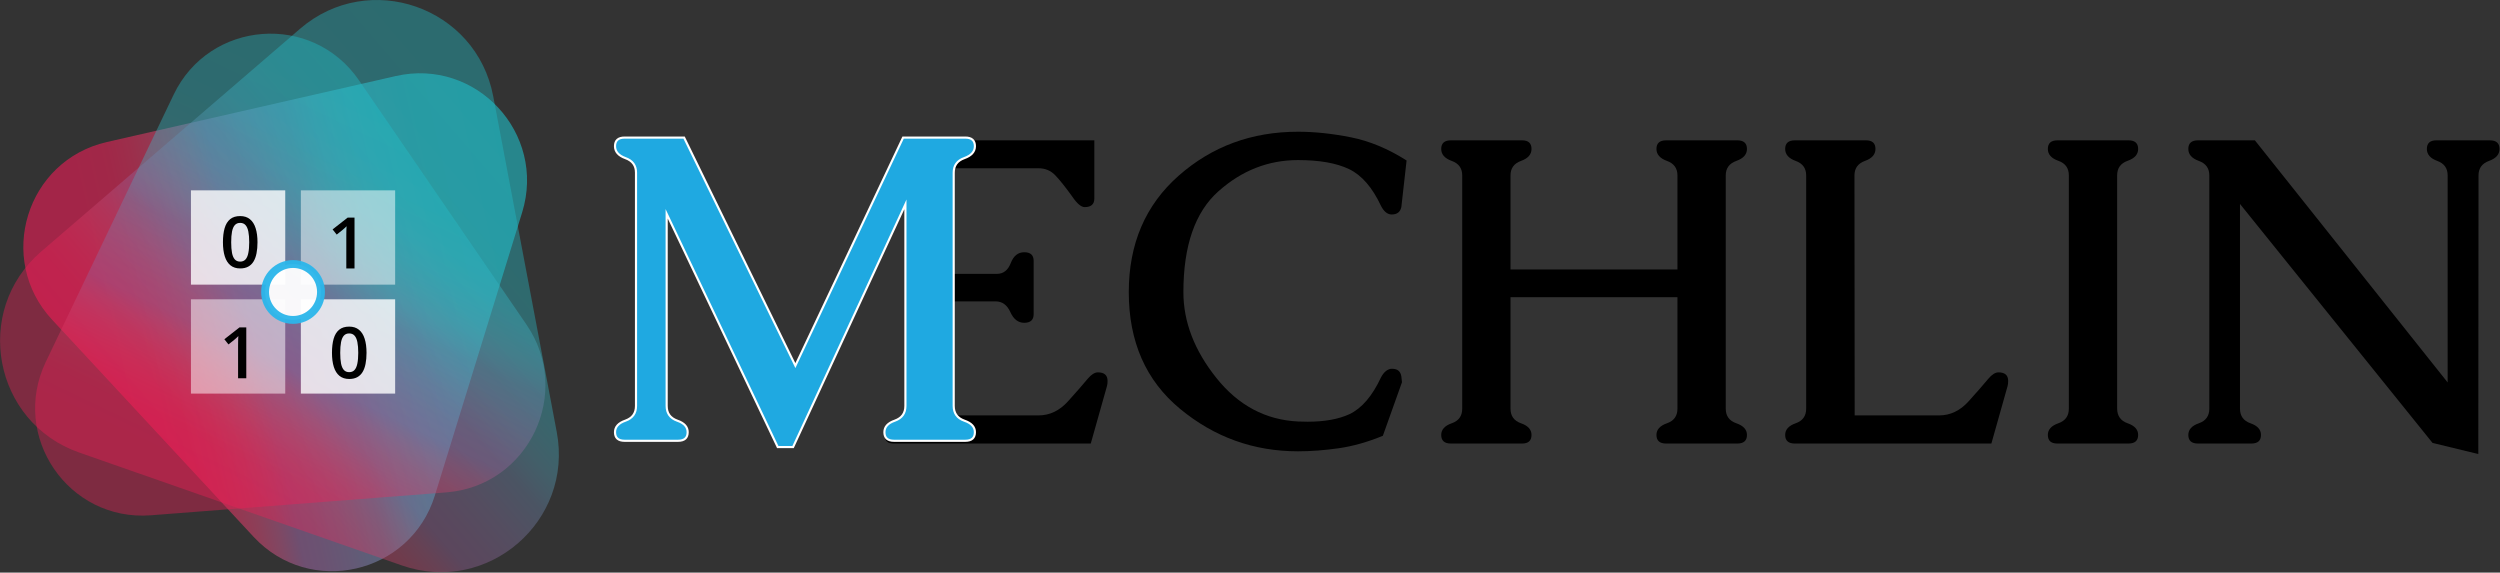 <svg width="3493" height="800" viewBox="0 0 3493 800" fill="none" xmlns="http://www.w3.org/2000/svg">
<rect x="0" y="0" width="3493" height="800" fill="#333333" stroke="none"/>
<path opacity="0.6" d="M607.62 692.217L729.56 296.707C763.58 186.367 665.39 80.567 552.82 106.277L149.33 198.437C36.75 224.137 -5.78 362.067 72.78 446.707L354.34 750.067C432.88 834.697 573.6 802.557 607.62 692.217Z" fill="url(#paint0_linear_791_34)"/>
<path opacity="0.4" d="M777.89 603.567L689.12 134.477C665.51 9.667 515.65 -42.763 419.37 40.087L57.51 351.507C-38.76 434.357 -9.24 590.367 110.65 632.317L561.28 789.987C681.17 831.937 801.51 728.367 777.89 603.567Z" fill="url(#paint1_linear_791_34)"/>
<path opacity="0.4" d="M735.63 453.597L501.6 112.237C436.31 16.997 292.4 28.157 242.57 132.317L63.96 505.677C14.12 609.837 95.74 728.887 210.86 719.957L623.51 687.967C738.63 679.047 800.92 548.837 735.63 453.597Z" fill="url(#paint2_linear_791_34)"/>
<path opacity="0.5" d="M398.54 418.187H266.79V549.937H398.54V418.187Z" fill="white"/>
<path opacity="0.8" d="M552.1 418.187H420.35V549.937H552.1V418.187Z" fill="white"/>
<path opacity="0.8" d="M398.54 265.947H266.79V397.697H398.54V265.947Z" fill="white"/>
<path opacity="0.5" d="M552.1 265.947H420.35V397.697H552.1V265.947Z" fill="white"/>
<path d="M359.773 338.496C359.773 344.233 359.319 349.37 358.412 353.908C357.537 358.413 356.143 362.237 354.231 365.381C352.318 368.525 349.822 370.924 346.743 372.577C343.664 374.23 339.937 375.056 335.561 375.056C330.084 375.056 325.562 373.614 321.997 370.729C318.432 367.812 315.79 363.631 314.072 358.186C312.354 352.708 311.495 346.145 311.495 338.496C311.495 330.847 312.273 324.299 313.829 318.854C315.417 313.377 317.978 309.179 321.511 306.262C325.044 303.345 329.727 301.887 335.561 301.887C341.071 301.887 345.609 303.345 349.174 306.262C352.772 309.147 355.43 313.328 357.148 318.806C358.898 324.251 359.773 330.814 359.773 338.496ZM323.018 338.496C323.018 344.492 323.407 349.5 324.185 353.519C324.995 357.538 326.324 360.552 328.171 362.562C330.019 364.539 332.482 365.527 335.561 365.527C338.64 365.527 341.104 364.539 342.951 362.562C344.799 360.584 346.128 357.586 346.938 353.567C347.781 349.548 348.202 344.524 348.202 338.496C348.202 332.532 347.797 327.541 346.986 323.521C346.176 319.502 344.847 316.488 343 314.479C341.152 312.437 338.673 311.416 335.561 311.416C332.45 311.416 329.97 312.437 328.123 314.479C326.308 316.488 324.995 319.502 324.185 323.521C323.407 327.541 323.018 332.532 323.018 338.496Z" fill="black"/>
<path d="M512.113 492.95C512.113 498.687 511.66 503.824 510.752 508.362C509.877 512.867 508.483 516.692 506.571 519.835C504.659 522.979 502.163 525.378 499.084 527.031C496.005 528.684 492.277 529.51 487.902 529.51C482.424 529.51 477.903 528.068 474.337 525.183C470.772 522.266 468.13 518.085 466.413 512.64C464.695 507.162 463.836 500.599 463.836 492.95C463.836 485.301 464.614 478.753 466.169 473.308C467.758 467.831 470.318 463.633 473.851 460.716C477.384 457.799 482.067 456.341 487.902 456.341C493.412 456.341 497.949 457.799 501.515 460.716C505.112 463.601 507.77 467.782 509.488 473.26C511.238 478.705 512.113 485.268 512.113 492.95ZM475.358 492.95C475.358 498.946 475.747 503.954 476.525 507.973C477.335 511.992 478.664 515.006 480.512 517.016C482.359 518.993 484.822 519.981 487.902 519.981C490.981 519.981 493.444 518.993 495.292 517.016C497.139 515.039 498.468 512.04 499.278 508.021C500.121 504.002 500.542 498.978 500.542 492.95C500.542 486.986 500.137 481.995 499.327 477.976C498.516 473.956 497.188 470.942 495.34 468.933C493.493 466.891 491.013 465.87 487.902 465.87C484.79 465.87 482.311 466.891 480.463 468.933C478.648 470.942 477.335 473.956 476.525 477.976C475.747 481.995 475.358 486.986 475.358 492.95Z" fill="black"/>
<path d="M495.337 375.078H483.863V329.329C483.863 327.805 483.88 326.282 483.912 324.759C483.945 323.235 483.977 321.744 484.009 320.286C484.074 318.827 484.155 317.434 484.252 316.105C483.572 316.85 482.729 317.66 481.724 318.536C480.752 319.411 479.715 320.318 478.613 321.258L470.445 327.773L464.708 320.529L485.808 303.999H495.337V375.078Z" fill="black"/>
<path d="M344.117 528.539H332.643V482.79C332.643 481.266 332.659 479.743 332.691 478.22C332.724 476.696 332.756 475.205 332.789 473.747C332.853 472.288 332.934 470.895 333.032 469.566C332.351 470.311 331.508 471.121 330.504 471.997C329.531 472.872 328.494 473.779 327.392 474.719L319.224 481.234L313.487 473.99L334.587 457.46H344.117V528.539Z" fill="black"/>
<path opacity="0.95" d="M409.44 446.997C431.012 446.997 448.5 429.509 448.5 407.937C448.5 386.365 431.012 368.877 409.44 368.877C387.868 368.877 370.38 386.365 370.38 407.937C370.38 429.509 387.868 446.997 409.44 446.997Z" fill="white" stroke="#2CB6EA" stroke-width="11" stroke-miterlimit="10"/>
<path d="M1534 520.264C1529.5 520.264 1524.71 523.294 1519.62 529.354C1513.16 537.184 1504.02 547.644 1492.19 560.744C1480.35 573.854 1466.61 580.404 1450.97 580.404H1333.03V421.094H1391.12C1400.31 421.094 1407.15 426.084 1411.66 436.054C1416.16 446.024 1422.61 451.014 1431.02 451.014C1439.82 451.014 1444.22 447.004 1444.22 438.984V364.464C1444.22 356.444 1439.82 352.434 1431.02 352.434C1422.41 352.434 1416.15 357.474 1412.24 367.544C1408.33 377.624 1401.87 382.654 1392.88 382.654H1333.03V235.094H1450.97C1460.36 235.094 1468.18 238.374 1474.44 244.924C1480.7 251.484 1488.62 261.404 1498.2 274.704C1504.85 284.484 1510.62 289.374 1515.51 289.374C1524.5 289.374 1529.01 285.364 1529.01 277.344V196.074H1266.81C1264.2 203.694 1260.26 211.014 1256.3 217.864C1254.9 220.284 1253.44 222.744 1251.9 225.184C1260.79 228.744 1265.25 235.374 1265.25 245.064V571.014C1265.25 581.184 1260.36 587.984 1250.58 591.404C1240.8 594.824 1235.91 600.254 1235.91 607.684C1235.91 615.704 1240.11 619.714 1248.53 619.714H1524.02L1546.61 539.624C1547.2 537.674 1547.49 535.224 1547.49 532.294C1547.49 524.274 1542.99 520.264 1534 520.264Z" fill="black"/>
<path d="M1813.59 630.574C1751.59 630.574 1696.68 610.824 1648.86 571.314C1601.04 531.804 1577.13 477.434 1577.13 408.194C1577.13 340.714 1600.35 286.494 1646.81 245.514C1693.26 204.544 1748.86 184.054 1813.6 184.054C1836.68 184.054 1861.27 186.644 1887.39 191.824C1913.5 197.004 1939.47 207.814 1965.28 224.244L1957.95 289.374C1956.38 296.224 1951.98 299.644 1944.75 299.644H1943.58C1938.1 299.254 1933.41 295.244 1929.5 287.614C1917.37 261.794 1902.51 244.684 1884.91 236.274C1867.31 227.864 1843.54 223.654 1813.62 223.654C1772.15 223.654 1735.09 238.174 1702.43 267.224C1669.76 296.264 1653.44 343.264 1653.44 408.194C1653.44 449.664 1668.79 489.604 1699.5 528.044C1730.2 566.474 1768.34 586.774 1813.92 588.924C1818.61 589.124 1823.01 589.214 1827.12 589.214C1850.78 589.214 1870.25 585.694 1885.5 578.654C1902.71 570.444 1917.38 553.324 1929.51 527.314C1933.22 520.274 1937.82 516.264 1943.3 515.284H1945.35C1952.58 515.284 1956.79 518.804 1957.96 525.844L1958.84 534.054L1932.14 608.864C1910.82 617.664 1890.19 623.484 1870.24 626.324C1850.26 629.154 1831.38 630.574 1813.59 630.574Z" fill="black"/>
<path d="M2110.49 245.064V376.504H2343.73V245.064C2343.73 235.084 2338.84 228.344 2329.06 224.824C2319.28 221.304 2314.39 215.734 2314.39 208.104C2314.39 200.084 2318.89 196.074 2327.89 196.074H2427.35C2436.34 196.074 2440.85 200.084 2440.85 208.104C2440.85 215.734 2435.91 221.304 2426.03 224.824C2416.15 228.344 2411.21 235.094 2411.21 245.064V571.014C2411.21 581.184 2416.15 587.984 2426.03 591.404C2435.9 594.824 2440.85 600.254 2440.85 607.684C2440.85 615.704 2436.35 619.714 2427.35 619.714H2327.89C2318.89 619.714 2314.39 615.704 2314.39 607.684C2314.39 600.254 2319.28 594.824 2329.06 591.404C2338.84 587.984 2343.73 581.184 2343.73 571.014V415.224H2110.49V571.014C2110.49 581.184 2115.38 587.984 2125.16 591.404C2134.94 594.824 2139.83 600.254 2139.83 607.684C2139.83 615.704 2135.43 619.714 2126.63 619.714H2027.17C2018.17 619.714 2013.67 615.704 2013.67 607.684C2013.67 600.254 2018.56 594.824 2028.34 591.404C2038.12 587.984 2043.01 581.184 2043.01 571.014V245.064C2043.01 235.084 2038.12 228.344 2028.34 224.824C2018.56 221.304 2013.67 215.734 2013.67 208.104C2013.67 200.084 2018.17 196.074 2027.17 196.074H2126.63C2135.43 196.074 2139.83 200.084 2139.83 208.104C2139.83 215.734 2134.94 221.304 2125.16 224.824C2115.38 228.344 2110.49 235.094 2110.49 245.064Z" fill="black"/>
<path d="M2591.35 580.404H2709.29C2724.94 580.404 2738.67 573.854 2750.51 560.744C2762.34 547.644 2771.49 537.174 2777.94 529.354C2783.02 523.294 2787.81 520.264 2792.32 520.264C2801.31 520.264 2805.82 524.274 2805.82 532.294C2805.82 535.224 2805.53 537.674 2804.94 539.624L2782.35 619.714H2507.74C2498.74 619.714 2494.24 615.704 2494.24 607.684C2494.24 600.254 2499.13 594.824 2508.91 591.404C2518.69 587.984 2523.58 581.184 2523.58 571.014V245.064C2523.58 235.084 2518.69 228.344 2508.91 224.824C2499.13 221.304 2494.24 215.734 2494.24 208.104C2494.24 200.084 2498.74 196.074 2507.74 196.074H2607.2C2616 196.074 2620.4 200.084 2620.4 208.104C2620.4 215.734 2615.51 221.304 2605.73 224.824C2595.95 228.344 2591.06 235.094 2591.06 245.064L2591.35 580.404Z" fill="black"/>
<path d="M2958.07 245.064V570.714C2958.07 581.084 2962.96 587.974 2972.74 591.394C2982.52 594.814 2987.41 600.244 2987.41 607.674C2987.41 615.694 2982.91 619.704 2973.91 619.704H2874.45C2865.65 619.704 2861.25 615.694 2861.25 607.674C2861.25 600.244 2866.14 594.814 2875.92 591.394C2885.7 587.974 2890.59 581.174 2890.59 571.004V245.064C2890.59 234.894 2885.7 228.094 2875.92 224.674C2866.14 221.254 2861.25 215.724 2861.25 208.094C2861.25 200.074 2865.75 196.064 2874.75 196.064H2973.91C2982.9 196.064 2987.41 200.074 2987.41 208.094C2987.41 215.724 2982.52 221.254 2972.74 224.674C2962.96 228.104 2958.07 234.894 2958.07 245.064Z" fill="black"/>
<path d="M3419.86 534.344V245.064C3419.86 235.084 3415.02 228.344 3405.34 224.824C3395.66 221.304 3390.82 215.734 3390.82 208.104C3390.82 200.084 3395.22 196.074 3404.02 196.074H3478.83C3487.82 196.074 3492.33 200.084 3492.33 208.104C3492.33 215.734 3487.44 221.304 3477.66 224.824C3467.88 228.344 3462.99 235.094 3462.99 245.064L3462.69 634.384L3398.73 618.834L3129.7 284.964V571.014C3129.7 581.184 3134.59 587.984 3144.37 591.404C3154.15 594.824 3159.04 600.254 3159.04 607.684C3159.04 615.704 3154.54 619.714 3145.54 619.714H3071.02C3062.02 619.714 3057.52 615.704 3057.52 607.684C3057.52 600.254 3062.41 594.824 3072.19 591.404C3081.97 587.984 3086.86 581.184 3086.86 571.014V245.064C3086.86 235.084 3081.97 228.344 3072.19 224.824C3062.41 221.304 3057.52 215.734 3057.52 208.104C3057.52 200.084 3062.02 196.074 3071.02 196.074H3150.53L3419.86 534.344Z" fill="black"/>
<path d="M1332.52 241.218V567.166C1332.52 577.337 1337.41 584.182 1347.18 587.703C1357.16 591.028 1362.15 596.407 1362.15 603.839C1362.15 611.858 1357.65 615.868 1348.65 615.868H1249.19C1240.2 615.868 1235.7 611.858 1235.7 603.839C1235.7 596.407 1240.59 591.028 1250.37 587.703C1260.15 584.182 1265.04 577.337 1265.04 567.166V285.519L1108.08 624.669H1086.66L931.462 298.721V567.166C931.462 577.337 936.351 584.182 946.131 587.703C955.91 591.028 960.8 596.407 960.8 603.839C960.8 611.858 956.301 615.868 947.304 615.868H872.785C863.788 615.868 859.29 611.858 859.29 603.839C859.29 596.407 864.179 591.028 873.959 587.703C883.738 584.182 888.628 577.337 888.628 567.166V241.218C888.628 231.243 883.738 224.496 873.959 220.975C864.179 217.454 859.29 211.88 859.29 204.252C859.29 196.233 863.788 192.224 872.785 192.224H955.812L1111.31 510.837L1261.81 192.224H1348.65C1357.65 192.224 1362.15 196.233 1362.15 204.252C1362.15 211.88 1357.16 217.454 1347.18 220.975C1337.41 224.496 1332.52 231.243 1332.52 241.218Z" fill="#1FA9E1"/>
<path d="M1347.18 587.703L1346.68 589.114L1346.69 589.12L1346.71 589.126L1347.18 587.703ZM1250.37 587.703L1250.85 589.123L1250.86 589.119L1250.88 589.114L1250.37 587.703ZM1265.04 285.519H1266.54V278.707L1263.68 284.889L1265.04 285.519ZM1108.08 624.669V626.169H1109.04L1109.44 625.299L1108.08 624.669ZM1086.66 624.669L1085.31 625.314L1085.71 626.169H1086.66V624.669ZM931.462 298.721L932.816 298.077L929.962 292.082V298.721H931.462ZM946.131 587.703L945.623 589.114L945.635 589.119L945.648 589.123L946.131 587.703ZM873.959 587.703L874.442 589.123L874.454 589.119L874.467 589.114L873.959 587.703ZM955.812 192.224L957.161 191.566L956.75 190.724H955.812V192.224ZM1111.31 510.837L1109.96 511.495L1111.33 514.302L1112.66 511.477L1111.31 510.837ZM1261.81 192.224V190.724H1260.86L1260.45 191.583L1261.81 192.224ZM1347.18 220.975L1346.69 219.561L1346.68 219.564L1347.18 220.975ZM1332.52 241.218H1331.02V567.166H1332.52H1334.02V241.218H1332.52ZM1332.52 567.166H1331.02C1331.02 572.497 1332.3 577.074 1334.96 580.8C1337.62 584.524 1341.57 587.275 1346.68 589.114L1347.18 587.703L1347.69 586.292C1343.02 584.61 1339.63 582.178 1337.4 579.056C1335.18 575.937 1334.02 572.005 1334.02 567.166H1332.52ZM1347.18 587.703L1346.71 589.126C1351.56 590.741 1355.04 592.809 1357.31 595.251C1359.54 597.659 1360.65 600.495 1360.65 603.839H1362.15H1363.65C1363.65 599.75 1362.26 596.182 1359.51 593.211C1356.78 590.274 1352.79 587.99 1347.66 586.28L1347.18 587.703ZM1362.15 603.839H1360.65C1360.65 607.57 1359.61 610.107 1357.78 611.741C1355.91 613.404 1352.96 614.368 1348.65 614.368V615.868V617.368C1353.34 617.368 1357.14 616.326 1359.77 613.98C1362.44 611.605 1363.65 608.127 1363.65 603.839H1362.15ZM1348.65 615.868V614.368H1249.19V615.868V617.368H1348.65V615.868ZM1249.19 615.868V614.368C1244.89 614.368 1241.94 613.404 1240.07 611.741C1238.24 610.107 1237.2 607.57 1237.2 603.839H1235.7H1234.2C1234.2 608.127 1235.41 611.605 1238.08 613.98C1240.71 616.326 1244.5 617.368 1249.19 617.368V615.868ZM1235.7 603.839H1237.2C1237.2 600.487 1238.29 597.646 1240.48 595.24C1242.69 592.801 1246.11 590.736 1250.85 589.123L1250.37 587.703L1249.89 586.283C1244.85 587.995 1240.93 590.282 1238.26 593.222C1235.55 596.194 1234.2 599.759 1234.2 603.839H1235.7ZM1250.37 587.703L1250.88 589.114C1255.98 587.275 1259.93 584.524 1262.59 580.8C1265.25 577.074 1266.54 572.497 1266.54 567.166H1265.04H1263.54C1263.54 572.005 1262.38 575.937 1260.15 579.056C1257.92 582.178 1254.53 584.61 1249.86 586.292L1250.37 587.703ZM1265.04 567.166H1266.54V285.519H1265.04H1263.54V567.166H1265.04ZM1265.04 285.519L1263.68 284.889L1106.72 624.039L1108.08 624.669L1109.44 625.299L1266.4 286.149L1265.04 285.519ZM1108.08 624.669V623.169H1086.66V624.669V626.169H1108.08V624.669ZM1086.66 624.669L1088.02 624.024L932.816 298.077L931.462 298.721L930.107 299.366L1085.31 625.314L1086.66 624.669ZM931.462 298.721H929.962V567.166H931.462H932.962V298.721H931.462ZM931.462 567.166H929.962C929.962 572.497 931.247 577.074 933.908 580.8C936.568 584.524 940.514 587.275 945.623 589.114L946.131 587.703L946.639 586.292C941.968 584.61 938.579 582.178 936.35 579.056C934.122 575.937 932.962 572.005 932.962 567.166H931.462ZM946.131 587.703L945.648 589.123C950.393 590.736 953.806 592.801 956.023 595.24C958.21 597.646 959.3 600.487 959.3 603.839H960.8H962.3C962.3 599.759 960.945 596.194 958.243 593.222C955.57 590.282 951.649 587.995 946.614 586.283L946.131 587.703ZM960.8 603.839H959.3C959.3 607.57 958.261 610.107 956.428 611.741C954.562 613.404 951.612 614.368 947.304 614.368V615.868V617.368C951.994 617.368 955.792 616.326 958.424 613.98C961.089 611.605 962.3 608.127 962.3 603.839H960.8ZM947.304 615.868V614.368H872.785V615.868V617.368H947.304V615.868ZM872.785 615.868V614.368C868.478 614.368 865.528 613.404 863.662 611.741C861.828 610.107 860.79 607.57 860.79 603.839H859.29H857.79C857.79 608.127 859 611.605 861.666 613.98C864.298 616.326 868.095 617.368 872.785 617.368V615.868ZM859.29 603.839H860.79C860.79 600.487 861.879 597.646 864.067 595.24C866.284 592.801 869.697 590.736 874.442 589.123L873.959 587.703L873.476 586.283C868.441 587.995 864.52 590.282 861.847 593.222C859.145 596.194 857.79 599.759 857.79 603.839H859.29ZM873.959 587.703L874.467 589.114C879.575 587.275 883.521 584.524 886.181 580.8C888.843 577.074 890.128 572.497 890.128 567.166H888.628H887.128C887.128 572.005 885.968 575.937 883.74 579.056C881.51 582.178 878.122 584.61 873.451 586.292L873.959 587.703ZM888.628 567.166H890.128V241.218H888.628H887.128V567.166H888.628ZM888.628 241.218H890.128C890.128 235.979 888.84 231.473 886.175 227.796C883.514 224.124 879.57 221.401 874.467 219.564L873.959 220.975L873.451 222.386C878.127 224.07 881.517 226.481 883.746 229.556C885.971 232.627 887.128 236.483 887.128 241.218H888.628ZM873.959 220.975L874.467 219.564C869.725 217.857 866.308 215.7 864.085 213.165C861.887 210.66 860.79 207.714 860.79 204.252H859.29H857.79C857.79 208.419 859.137 212.074 861.829 215.143C864.495 218.182 868.413 220.573 873.451 222.386L873.959 220.975ZM859.29 204.252H860.79C860.79 200.521 861.828 197.985 863.662 196.351C865.528 194.687 868.478 193.724 872.785 193.724V192.224V190.724C868.095 190.724 864.298 191.765 861.666 194.111C859 196.486 857.79 199.964 857.79 204.252H859.29ZM872.785 192.224V193.724H955.812V192.224V190.724H872.785V192.224ZM955.812 192.224L954.464 192.881L1109.96 511.495L1111.31 510.837L1112.65 510.179L957.161 191.566L955.812 192.224ZM1111.31 510.837L1112.66 511.477L1263.17 192.864L1261.81 192.224L1260.45 191.583L1109.95 510.196L1111.31 510.837ZM1261.81 192.224V193.724H1348.65V192.224V190.724H1261.81V192.224ZM1348.65 192.224V193.724C1352.96 193.724 1355.91 194.687 1357.78 196.351C1359.61 197.985 1360.65 200.521 1360.65 204.252H1362.15H1363.65C1363.65 199.964 1362.44 196.486 1359.77 194.111C1357.14 191.765 1353.34 190.724 1348.65 190.724V192.224ZM1362.15 204.252H1360.65C1360.65 207.705 1359.53 210.648 1357.29 213.154C1355.02 215.691 1351.53 217.851 1346.69 219.561L1347.18 220.975L1347.68 222.39C1352.82 220.578 1356.81 218.191 1359.52 215.154C1362.27 212.086 1363.65 208.427 1363.65 204.252H1362.15ZM1347.18 220.975L1346.68 219.564C1341.57 221.401 1337.63 224.124 1334.97 227.796C1332.3 231.473 1331.02 235.979 1331.02 241.218H1332.52H1334.02C1334.02 236.483 1335.17 232.627 1337.4 229.556C1339.63 226.481 1343.02 224.07 1347.69 222.386L1347.18 220.975Z" fill="white"/>
<defs>
<linearGradient id="paint0_linear_791_34" x1="772.537" y1="393.822" x2="76.134" y2="552.904" gradientUnits="userSpaceOnUse">
<stop stop-color="#1FBEC8"/>
<stop offset="0.19" stop-color="#25BCC7"/>
<stop offset="0.259" stop-color="#30B8C5"/>
<stop offset="0.308" stop-color="#3DB2C2"/>
<stop offset="0.347" stop-color="#4AAABE"/>
<stop offset="0.381" stop-color="#58A0B9"/>
<stop offset="0.41" stop-color="#6492B2"/>
<stop offset="0.431" stop-color="#6D86AB"/>
<stop offset="0.502" stop-color="#8574A3"/>
<stop offset="0.56" stop-color="#91689D"/>
<stop offset="0.596" stop-color="#96639B"/>
<stop offset="0.598" stop-color="#976299"/>
<stop offset="0.632" stop-color="#B35684"/>
<stop offset="0.668" stop-color="#C84872"/>
<stop offset="0.707" stop-color="#D83A65"/>
<stop offset="0.748" stop-color="#E32C5C"/>
<stop offset="0.795" stop-color="#EA2157"/>
<stop offset="0.858" stop-color="#EE1D56"/>
<stop offset="0.995" stop-color="#EE1D56"/>
<stop offset="1" stop-color="#EE1D56"/>
</linearGradient>
<linearGradient id="paint1_linear_791_34" x1="787.066" y1="214.016" x2="174.67" y2="741.016" gradientUnits="userSpaceOnUse">
<stop stop-color="#1FBEC8"/>
<stop offset="0.19" stop-color="#25BCC7"/>
<stop offset="0.259" stop-color="#30B8C5"/>
<stop offset="0.308" stop-color="#3DB2C2"/>
<stop offset="0.347" stop-color="#4AAABE"/>
<stop offset="0.381" stop-color="#58A0B9"/>
<stop offset="0.41" stop-color="#6492B2"/>
<stop offset="0.431" stop-color="#6D86AB"/>
<stop offset="0.502" stop-color="#8574A3"/>
<stop offset="0.56" stop-color="#91689D"/>
<stop offset="0.596" stop-color="#96639B"/>
<stop offset="0.598" stop-color="#976299"/>
<stop offset="0.632" stop-color="#B35684"/>
<stop offset="0.668" stop-color="#C84872"/>
<stop offset="0.707" stop-color="#D83A65"/>
<stop offset="0.748" stop-color="#E32C5C"/>
<stop offset="0.795" stop-color="#EA2157"/>
<stop offset="0.858" stop-color="#EE1D56"/>
<stop offset="0.995" stop-color="#EE1D56"/>
<stop offset="1" stop-color="#EE1D56"/>
</linearGradient>
<linearGradient id="paint2_linear_791_34" x1="604.341" y1="138.86" x2="296.035" y2="783.26" gradientUnits="userSpaceOnUse">
<stop stop-color="#1FBEC8"/>
<stop offset="0.19" stop-color="#25BCC7"/>
<stop offset="0.259" stop-color="#30B8C5"/>
<stop offset="0.308" stop-color="#3DB2C2"/>
<stop offset="0.347" stop-color="#4AAABE"/>
<stop offset="0.381" stop-color="#58A0B9"/>
<stop offset="0.41" stop-color="#6492B2"/>
<stop offset="0.431" stop-color="#6D86AB"/>
<stop offset="0.502" stop-color="#8574A3"/>
<stop offset="0.56" stop-color="#91689D"/>
<stop offset="0.596" stop-color="#96639B"/>
<stop offset="0.598" stop-color="#976299"/>
<stop offset="0.632" stop-color="#B35684"/>
<stop offset="0.668" stop-color="#C84872"/>
<stop offset="0.707" stop-color="#D83A65"/>
<stop offset="0.748" stop-color="#E32C5C"/>
<stop offset="0.795" stop-color="#EA2157"/>
<stop offset="0.858" stop-color="#EE1D56"/>
<stop offset="0.995" stop-color="#EE1D56"/>
<stop offset="1" stop-color="#EE1D56"/>
</linearGradient>
</defs>
</svg>
